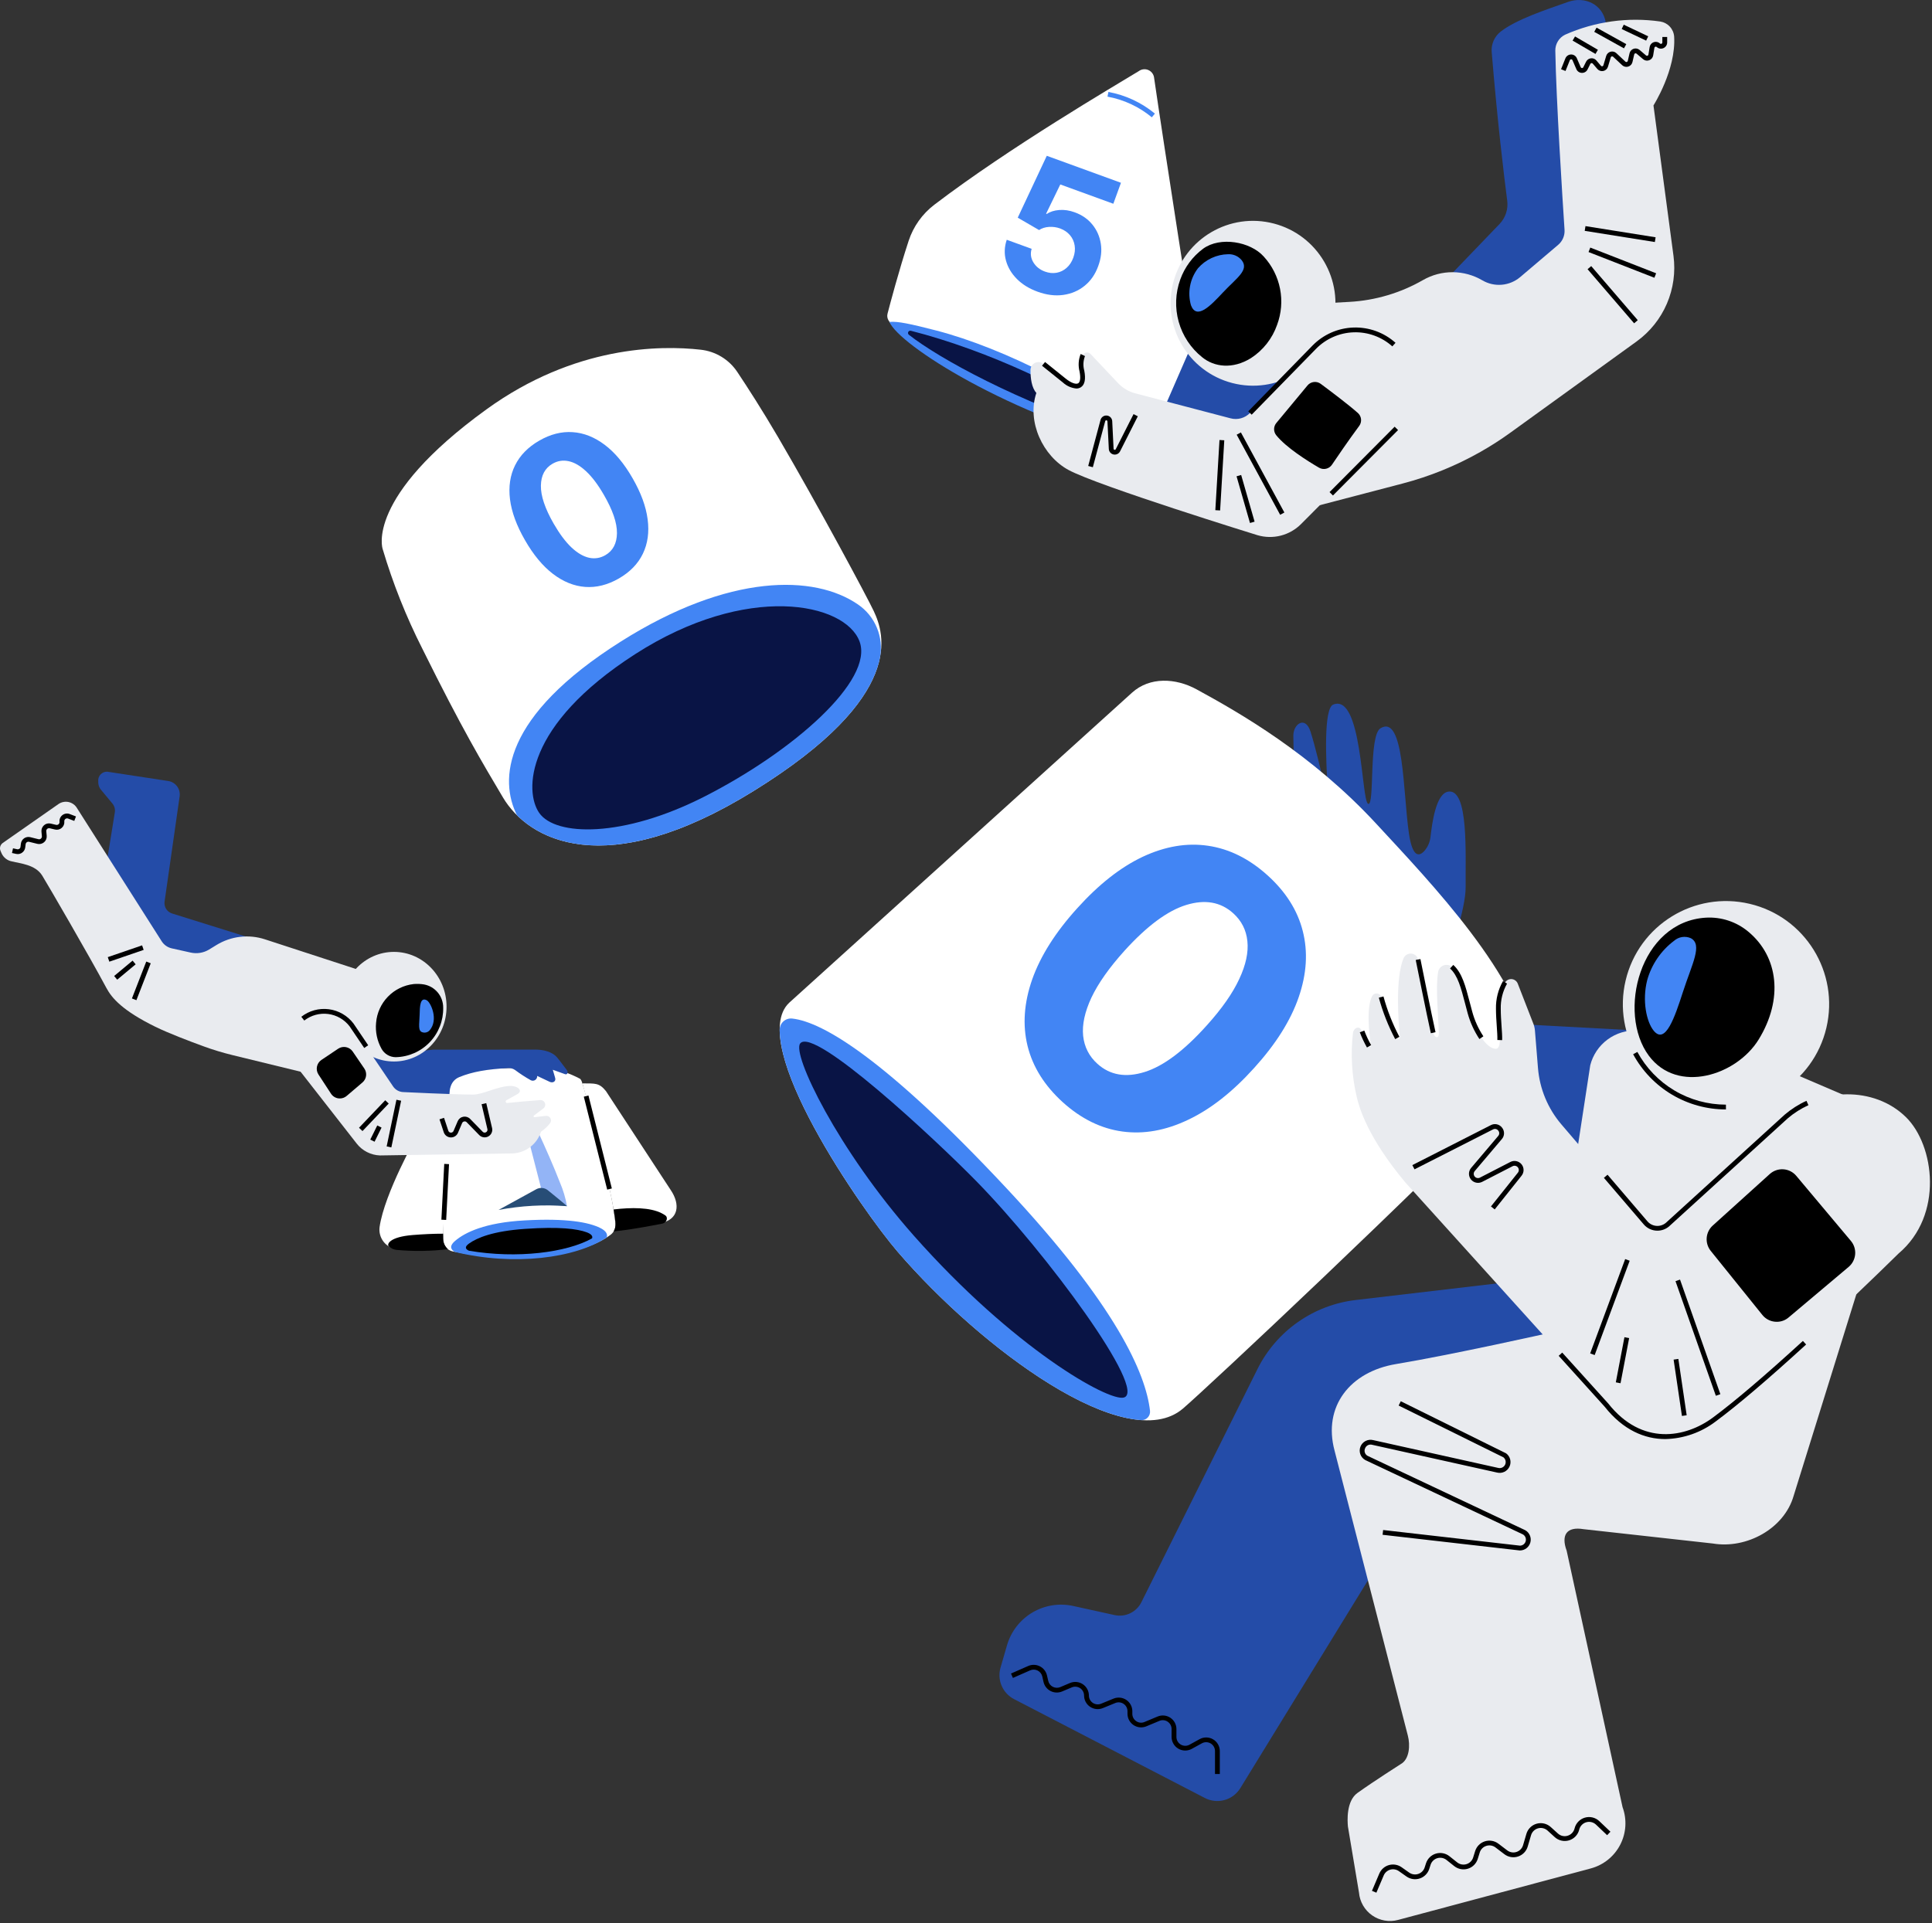<svg width="457" height="455" viewBox="0 0 457 455" fill="none" xmlns="http://www.w3.org/2000/svg">
<rect x="0" y="0" width="457" height="455" fill="#333333" stroke="none"/>
<g clip-path="url(#clip0_474_2)">
<path d="M269.368 16.829C263.676 20.298 238.896 34.797 221.014 48.434C218.169 50.602 216.048 53.583 214.932 56.981C212.614 64.061 210.533 71.918 209.944 74.201C209.804 74.727 209.876 75.287 210.144 75.76C211.82 78.707 220.985 88.853 270.921 106.518L282.642 81.161C282.642 81.161 275.242 33.986 272.967 18.229C272.893 17.851 272.725 17.497 272.477 17.202C272.23 16.906 271.912 16.678 271.553 16.538C271.194 16.398 270.805 16.352 270.423 16.403C270.041 16.454 269.678 16.6 269.368 16.829Z" fill="white"/>
<path d="M382.149 300.367L320.68 307.588C315.771 308.165 311.082 309.952 307.034 312.788C302.986 315.624 299.705 319.421 297.486 323.838L269.973 379.118C269.403 380.253 268.471 381.165 267.324 381.711C266.178 382.257 264.882 382.406 263.642 382.133L253.865 379.979C250.561 379.25 247.103 379.805 244.194 381.532C241.284 383.26 239.141 386.029 238.199 389.279L236.668 394.567C236.256 395.988 236.35 397.507 236.933 398.866C237.517 400.226 238.554 401.34 239.868 402.02L285.002 425.412C286.443 426.158 288.114 426.329 289.677 425.888C291.239 425.448 292.575 424.429 293.414 423.04L338.772 349.167L401.466 345.216L382.149 300.367Z" fill="#244CA8"/>
<path d="M347.359 253.163L351.842 241.918L388.928 243.907L375.459 294.823L347.359 253.163Z" fill="#244CA8"/>
<path d="M342.677 225.985C342.677 225.985 346.752 215.437 346.69 209.707C346.611 202.084 347.438 186.57 342.581 187.301C339.622 187.743 338.738 194.919 338.375 198.001C338.248 199.221 337.75 200.373 336.947 201.301C335.785 202.61 334.136 203.115 333.268 197.18C331.857 187.51 332.163 168.902 326.546 172.309C323.701 174.038 325.225 190.934 323.616 190.186C322.007 189.438 322.204 163.926 315.357 166.709C313.095 167.627 313.606 179.819 314.07 186.638C314.074 186.716 314.049 186.792 314 186.852C313.951 186.912 313.88 186.952 313.803 186.962C313.726 186.973 313.648 186.954 313.584 186.91C313.52 186.866 313.475 186.799 313.458 186.723C312.531 182.602 311.117 176.597 309.984 173.08C308.765 169.288 305.931 171.272 305.931 174.038C305.931 179.989 306.94 192.521 306.94 192.521L342.677 225.985Z" fill="#244CA8"/>
<path d="M437.872 259.84L448.072 277.411L424.268 353.929C422.035 361.689 413.159 366.529 405.189 365.203L374.548 361.803C370.614 361.146 369.203 363.163 370.58 366.903L383.803 427.579C384.334 429.021 384.558 430.559 384.461 432.093C384.364 433.627 383.949 435.124 383.241 436.488C382.533 437.853 381.549 439.055 380.351 440.017C379.153 440.98 377.767 441.682 376.282 442.079L330.689 454.264C329.652 454.541 328.567 454.589 327.51 454.402C326.454 454.216 325.45 453.801 324.571 453.186C323.692 452.57 322.957 451.77 322.42 450.841C321.883 449.912 321.555 448.877 321.461 447.808L318.838 432.148C318.73 430.948 318.39 426.148 321.105 424.213C325.073 421.379 331.305 417.413 331.305 417.413C333.405 416.285 333.623 412.913 333.005 410.613L315.686 343.25C312.858 332.713 319.416 324.55 330.179 322.75C343.779 320.483 366.454 315.382 366.454 315.382L376.163 252.042C376.783 249.602 378.227 247.452 380.251 245.955C382.275 244.458 384.754 243.707 387.268 243.828L402.168 244.537L437.872 259.84Z" fill="#E9EBEF"/>
<path d="M432.012 243.204C435.112 230.092 426.995 216.95 413.883 213.851C400.771 210.751 387.629 218.868 384.53 231.98C381.431 245.092 389.547 258.234 402.659 261.333C415.771 264.432 428.913 256.316 432.012 243.204Z" fill="#E9EBEF"/>
<path d="M186.682 237.248L267.769 163.892C271.958 160.1 278.085 160.401 283.044 163.104C293.071 168.574 310.267 178.351 325.605 194.97C338.483 208.925 359.88 231.081 362.405 249.836C362.541 250.898 362.435 251.976 362.095 252.991C361.755 254.006 361.191 254.931 360.444 255.697C335.727 281.311 285.427 328.486 279.808 333.281C266.499 344.634 231.987 319.003 212.327 296.15C204.111 286.61 176.406 246.94 186.682 237.248Z" fill="white"/>
<path d="M450.848 264.33C443.321 256.922 430.454 257.364 422.519 264.166L394.392 289.785C393.652 290.4 392.699 290.699 391.739 290.616C390.78 290.533 389.892 290.076 389.268 289.343L369.339 266.043C366.133 262.288 364.193 257.617 363.796 252.695L363.076 243.813C363.027 243.212 362.881 242.622 362.645 242.067L359.013 232.724C358.9 232.435 358.708 232.182 358.461 231.995C358.213 231.808 357.918 231.693 357.608 231.663C357.299 231.633 356.988 231.689 356.708 231.826C356.429 231.962 356.193 232.173 356.026 232.435C354.937 234.345 354.392 236.517 354.45 238.715C354.45 243.249 355.516 248.147 353.815 248.147C351.548 248.147 348.855 243.692 347.705 239.509C346.384 234.692 345.727 230.854 343.397 228.724C343.122 228.506 342.795 228.365 342.448 228.314C342.101 228.263 341.746 228.304 341.42 228.433C341.094 228.562 340.808 228.775 340.59 229.049C340.372 229.324 340.23 229.651 340.178 229.998C339.504 233.698 340.278 240.654 340.342 244.604C340.359 245.738 339.342 245.715 339.033 244.338C338.075 240.07 335.462 227.024 335.462 227.024C335.372 226.649 335.165 226.312 334.872 226.061C334.579 225.81 334.215 225.659 333.83 225.627C333.446 225.596 333.061 225.687 332.731 225.887C332.401 226.087 332.143 226.386 331.993 226.741C330.032 231.428 330.763 241.625 331.12 245.417C331.127 245.487 331.11 245.558 331.071 245.617C331.032 245.676 330.974 245.719 330.906 245.74C330.839 245.761 330.766 245.758 330.701 245.731C330.636 245.704 330.582 245.655 330.548 245.593C328.922 242.517 327.642 239.27 326.733 235.912C326.675 235.692 326.554 235.493 326.384 235.341C326.214 235.189 326.004 235.091 325.778 235.058C325.553 235.025 325.323 235.059 325.116 235.156C324.91 235.254 324.737 235.409 324.619 235.604C323.119 238.304 323.882 244.764 324.285 247.416C324.293 247.469 324.282 247.522 324.254 247.568C324.226 247.613 324.184 247.648 324.133 247.665C324.083 247.682 324.028 247.682 323.978 247.663C323.929 247.644 323.887 247.609 323.86 247.563C323.221 246.433 322.667 245.256 322.205 244.043C321.548 242.372 320.148 243.33 320.034 244.39C319.451 249.485 319.761 254.642 320.948 259.631C321.498 261.995 323.487 269.085 332.403 279.747L380.018 332.459C388.518 343.228 399.418 340.389 405.524 335.859C420.824 324.523 449.077 296.597 449.077 296.597C459.824 287.524 457.574 270.944 450.848 264.33Z" fill="#E9EBEF"/>
<path d="M237.938 280.988C209.484 250.577 194.651 241.805 187.407 240.994C187.03 240.951 186.648 240.988 186.287 241.103C185.926 241.219 185.593 241.409 185.311 241.663C185.029 241.917 184.805 242.228 184.652 242.575C184.499 242.922 184.422 243.298 184.426 243.677C184.511 258.497 205.381 288.09 212.318 296.161C228.155 314.577 253.644 334.795 269.911 336.013C270.203 336.032 270.496 335.986 270.769 335.879C271.042 335.772 271.288 335.607 271.49 335.394C271.691 335.182 271.844 334.928 271.937 334.65C272.029 334.372 272.06 334.077 272.026 333.786C271.039 325.091 264.169 309.028 237.938 280.988Z" fill="#4285F4"/>
<path d="M210.391 76.174C212.641 81.592 238.499 98.262 270.908 106.52L271.872 104.44C259.291 93.416 237.552 82.352 221.41 78.186C215.491 76.661 212.267 75.953 210.391 76.174Z" fill="#4285F4"/>
<path d="M272.456 27.755C269.437 25.255 265.826 23.571 261.97 22.866L262.185 21.755C266.229 22.497 270.016 24.261 273.185 26.879L272.456 27.755Z" fill="#4285F4"/>
<path d="M214.988 79.207C222.135 84.835 240.817 95.072 263.888 102.559L264.648 100.966C255.117 92.866 233.403 82.806 215.452 78.26C215.332 78.23 215.206 78.242 215.093 78.294C214.981 78.346 214.891 78.435 214.836 78.546C214.782 78.656 214.767 78.783 214.795 78.903C214.822 79.023 214.891 79.131 214.988 79.207Z" fill="#091445"/>
<path d="M189.278 246.883C192.52 242.783 221.166 269.504 230.878 279.406C247.494 296.348 271.629 329.137 265.813 330.668C262.191 331.62 239.785 319.068 216.133 292.335C198.142 271.987 187.277 249.417 189.278 246.883Z" fill="#091445"/>
<path d="M380.669 10.413L379.83 5.323C379.133 1.09 374.948 -0.985 370.898 0.455C365.593 2.337 358.712 4.57 354.982 7.472C354.253 8.036 353.676 8.773 353.304 9.616C352.931 10.459 352.775 11.381 352.848 12.3C354.214 28.868 355.778 41.779 356.521 47.481C356.65 48.48 356.554 49.495 356.238 50.452C355.922 51.408 355.395 52.281 354.696 53.007L338.148 70.222L354.931 78.8L386.348 49.528L380.669 10.413Z" fill="#244CA8"/>
<path d="M270.914 106.52L282.914 80.551C283.935 78.347 285.536 76.461 287.546 75.096C289.555 73.732 291.898 72.939 294.324 72.803L319.201 71.426C325.325 71.086 331.284 69.318 336.601 66.262C338.739 65.033 341.164 64.392 343.63 64.404C346.096 64.416 348.515 65.081 350.641 66.33C352.03 67.146 353.638 67.509 355.242 67.37C356.847 67.231 358.368 66.596 359.596 65.553L368.58 57.924C369.088 57.492 369.488 56.947 369.748 56.333C370.009 55.719 370.122 55.053 370.08 54.387C369.604 47.166 368.091 23.519 367.898 11.987C367.885 11.202 368.097 10.43 368.507 9.761C368.917 9.092 369.509 8.554 370.214 8.209C377.278 5.076 385.082 3.995 392.731 5.091C393.597 5.229 394.392 5.654 394.986 6.299C395.58 6.944 395.94 7.771 396.007 8.645C396.489 16.512 391.116 24.945 391.116 24.945L395.849 60.523C396.361 64.373 395.82 68.289 394.286 71.857C392.751 75.425 390.279 78.51 387.132 80.786L357.244 102.388C354.976 104.029 352.618 105.543 350.182 106.922C344.396 110.204 338.207 112.719 331.772 114.404L308.872 120.395L270.914 106.52Z" fill="#E9EBEF"/>
<path d="M281.213 83.191L295.128 81.082L305.943 92.571L284.983 112.517L273.896 99.991L281.213 83.191Z" fill="#244CA8"/>
<path d="M315.255 76.687C317.978 66.268 311.74 55.615 301.321 52.892C290.903 50.168 280.25 56.406 277.526 66.825C274.803 77.243 281.041 87.897 291.459 90.62C301.878 93.343 312.531 87.105 315.255 76.687Z" fill="#E9EBEF"/>
<path d="M329.721 81.531C327.097 79.188 323.67 77.948 320.154 78.068C316.638 78.188 313.304 79.66 310.846 82.177L295.667 97.718C295.085 98.313 294.356 98.744 293.554 98.966C292.751 99.188 291.904 99.194 291.099 98.982L268.534 93.06C266.976 92.651 265.563 91.813 264.459 90.64L257.98 83.77C257.857 83.635 257.703 83.531 257.531 83.468C257.359 83.405 257.175 83.384 256.994 83.407C256.812 83.429 256.639 83.495 256.488 83.599C256.337 83.702 256.213 83.841 256.127 84.002C255.644 85.215 255.57 86.552 255.917 87.811C256.733 92.06 254.268 92.05 251.759 90.044C250.47 89.012 248.469 87.403 246.837 86.082C246.558 85.858 246.222 85.718 245.866 85.677C245.511 85.637 245.152 85.698 244.83 85.853C244.507 86.008 244.236 86.252 244.047 86.555C243.857 86.859 243.757 87.209 243.759 87.567C243.748 89.505 244.025 91.727 245.142 92.967C242.859 99.804 246.69 107.921 252.749 111.197C259.743 114.978 297.441 126.625 297.441 126.625C299.239 127.156 301.147 127.192 302.963 126.728C304.779 126.264 306.436 125.318 307.759 123.99L330.299 101.352C331.609 100.037 332.638 98.47 333.321 96.744C334.005 95.019 334.33 93.172 334.276 91.317C334.222 89.462 333.79 87.637 333.007 85.955C332.224 84.272 331.106 82.767 329.721 81.531Z" fill="#E9EBEF"/>
<path d="M284.602 58.836C282.119 60.675 280.236 63.207 279.189 66.114C278.019 69.336 277.888 72.844 278.814 76.144C279.74 79.444 281.678 82.371 284.353 84.514C287.21 86.855 291.568 87.414 295.899 84.735C298.776 82.873 300.952 80.106 302.082 76.871C303.1 74.145 303.344 71.19 302.786 68.334C302.227 65.478 300.89 62.832 298.92 60.689C295.746 57.147 288.627 55.911 284.602 58.836Z" fill="black"/>
<path d="M143.453 278.387C141.288 270.134 138.879 259.501 137.609 255.887C137.533 255.659 137.412 255.449 137.252 255.269C132.488 252.715 127.024 251.778 121.682 252.599C119.282 252.999 111.054 252.236 107.761 254.736C107.287 255.156 106.908 255.672 106.65 256.249C106.391 256.827 106.258 257.453 106.261 258.086C105.8 264.965 104.655 286.208 104.848 293.378C104.855 294.008 105.074 294.617 105.47 295.107C105.866 295.597 106.415 295.939 107.03 296.078C120.979 298.918 137.201 297.608 144.43 292.15C144.825 291.855 145.138 291.465 145.341 291.016C145.543 290.566 145.627 290.073 145.586 289.582C145.176 285.799 144.463 282.055 143.453 278.387Z" fill="white"/>
<path d="M63.745 223.333L40.699 216.133C40.12 215.95 39.624 215.568 39.3 215.054C38.976 214.54 38.845 213.928 38.931 213.327L42.491 188.427C42.612 187.583 42.393 186.725 41.883 186.042C41.372 185.359 40.611 184.906 39.767 184.784L25.371 182.585C25.069 182.574 24.769 182.628 24.491 182.745C24.212 182.863 23.963 183.039 23.761 183.263C23.558 183.487 23.407 183.752 23.318 184.04C23.229 184.329 23.204 184.633 23.245 184.932C23.227 185.306 23.284 185.68 23.412 186.032C23.539 186.384 23.735 186.708 23.988 186.984L26.588 190.118C26.828 190.406 27.004 190.743 27.102 191.106C27.201 191.468 27.221 191.847 27.16 192.218L24.084 211.265L34.621 233.705L60.221 236.443L63.745 223.333Z" fill="#244CA8"/>
<path d="M18.217 191.206L38.248 222.714C38.789 223.564 39.646 224.165 40.629 224.386L45.118 225.386C46.606 225.714 48.164 225.454 49.465 224.66L51.2 223.596C52.9 222.554 54.805 221.894 56.785 221.661C58.764 221.428 60.771 221.628 62.666 222.247L90.145 231.208L82.113 256.258L55.02 249.649C52.67 249.077 50.353 248.373 48.082 247.541C44.704 246.305 39.761 244.418 36.752 242.941C28.992 239.126 26.452 236.156 25.184 233.787C21.165 226.254 11.235 209.187 9.984 207.164C8.357 204.545 4.784 204.319 2.884 203.826C2.337 203.737 1.82 203.512 1.381 203.173C0.942 202.835 0.594 202.392 0.369 201.885L0.125 201.318C-0.015 200.991 -0.038 200.626 0.06 200.284C0.158 199.942 0.371 199.645 0.663 199.442L13.824 190.248C14.17 190.006 14.563 189.838 14.977 189.756C15.391 189.673 15.818 189.676 16.23 189.766C16.643 189.856 17.032 190.031 17.374 190.278C17.716 190.526 18.003 190.842 18.217 191.206Z" fill="#E9EBEF"/>
<path d="M102.399 248.357L126.646 248.34C128.624 248.329 130.665 248.918 131.708 250.114C132.331 250.828 133.442 252.37 134.032 253.114C134.44 253.635 134.293 254.314 133.703 254.168L130.761 253.113L131.282 254.913C131.639 255.888 130.749 256.33 129.995 255.95L127.065 254.567C127.081 254.753 127.047 254.94 126.966 255.108C126.886 255.277 126.761 255.42 126.606 255.524C126.45 255.628 126.27 255.688 126.084 255.698C125.897 255.708 125.712 255.668 125.546 255.582C124.25 254.857 123.004 254.046 121.816 253.156C121.352 252.842 120.799 252.687 120.24 252.714C115.24 252.963 111.715 253.587 108.666 254.834C106.404 255.758 106.348 258.11 106.308 258.847C106.24 260.088 104.562 263.807 104.562 263.807L88.778 260.56L85.984 250.052L102.399 248.357Z" fill="#244CA8"/>
<path d="M93.182 251.156C100.056 251.156 105.629 245.35 105.629 238.188C105.629 231.026 100.056 225.22 93.182 225.22C86.308 225.22 80.735 231.026 80.735 238.188C80.735 245.35 86.308 251.156 93.182 251.156Z" fill="#E9EBEF"/>
<path d="M98.595 268.807C98.595 268.807 90.941 282.334 89.787 290.323C89.706 290.937 89.747 291.561 89.91 292.158C90.072 292.756 90.352 293.315 90.733 293.803C91.114 294.292 91.588 294.699 92.129 295.002C92.669 295.304 93.264 295.496 93.879 295.566C97.592 295.912 101.33 295.901 105.041 295.534C104.27 293.125 106.027 271.711 106.781 263.056C106.801 262.803 106.741 262.55 106.61 262.333C106.48 262.115 106.284 261.944 106.052 261.842C105.819 261.741 105.561 261.715 105.312 261.767C105.064 261.819 104.838 261.947 104.666 262.134L98.595 268.807Z" fill="white"/>
<path d="M124.736 262.363C126.374 265.775 132.558 278.795 133.879 284.021C133.917 284.17 133.92 284.327 133.886 284.478C133.852 284.628 133.784 284.769 133.685 284.888C133.587 285.006 133.462 285.1 133.32 285.162C133.178 285.223 133.024 285.25 132.87 285.24C128.059 284.991 123.235 285.304 118.496 286.175C118.348 286.202 118.196 286.195 118.051 286.154C117.906 286.113 117.773 286.039 117.661 285.938C117.55 285.837 117.463 285.712 117.408 285.572C117.352 285.432 117.33 285.281 117.342 285.131L119.034 264.279C119.048 264.098 119.113 263.925 119.22 263.778C119.328 263.632 119.474 263.519 119.642 263.451L123.478 261.887C123.709 261.791 123.968 261.787 124.201 261.876C124.435 261.964 124.626 262.138 124.736 262.363Z" fill="white"/>
<path d="M132.456 279.809C129.656 272.486 124.334 261.535 124.334 261.535L123.081 262.045L129.021 285.135C130.724 285.129 132.427 285.212 134.121 285.384C133.784 283.467 133.227 281.596 132.46 279.807" fill="#93B4F6"/>
<path d="M134.123 285.386C134.117 285.286 129.549 281.586 129.549 281.586C129.169 281.294 128.712 281.118 128.234 281.08C127.756 281.043 127.277 281.145 126.856 281.374L117.929 286.274C123.265 285.266 128.71 284.968 134.123 285.386Z" fill="#274D76"/>
<path d="M88.96 241.994C88.754 244.136 89.208 246.289 90.26 248.166C90.591 248.758 91.072 249.252 91.656 249.597C92.239 249.943 92.903 250.127 93.581 250.133H93.604C96.644 250.069 99.534 248.801 101.64 246.607C103.745 244.413 104.893 241.473 104.832 238.433V238.394C104.836 237.094 104.384 235.835 103.554 234.835C102.723 233.835 101.568 233.158 100.29 232.923C99.479 232.79 98.655 232.759 97.836 232.832C95.524 233.094 93.374 234.15 91.755 235.822C90.136 237.493 89.148 239.675 88.96 241.994Z" fill="black"/>
<path d="M129.118 264.018L126.443 264.33C126.397 264.335 126.351 264.325 126.311 264.301C126.271 264.277 126.241 264.241 126.223 264.198C126.206 264.155 126.203 264.107 126.215 264.063C126.227 264.018 126.254 263.978 126.29 263.95L128.535 262.255C128.723 262.112 128.86 261.911 128.925 261.684C128.991 261.456 128.981 261.214 128.897 260.993C128.814 260.771 128.661 260.583 128.462 260.455C128.263 260.327 128.028 260.267 127.792 260.283C125.36 260.47 122.226 260.731 119.992 260.969C119.913 260.977 119.834 260.957 119.768 260.914C119.702 260.87 119.653 260.805 119.628 260.73C119.604 260.655 119.606 260.574 119.634 260.5C119.662 260.426 119.714 260.363 119.782 260.323C120.782 259.751 121.312 259.473 122.355 258.889C123.846 258.05 122.378 256.871 120.672 256.934C117.481 257.059 114.301 258.98 111.881 258.98C107.505 258.98 95.393 258.391 95.393 258.391C94.919 258.375 94.455 258.248 94.04 258.02C93.624 257.791 93.268 257.468 93.001 257.076L83.161 242.513C81.873 240.802 79.965 239.666 77.847 239.35C75.729 239.033 73.572 239.562 71.84 240.821C70.108 242.081 68.941 243.97 68.589 246.083C68.238 248.195 68.731 250.361 69.961 252.113L84.369 270.57C85.028 271.414 85.865 272.103 86.82 272.589C87.774 273.075 88.824 273.345 89.894 273.381L121.266 272.905C122.776 272.837 124.229 272.306 125.428 271.386C126.627 270.465 127.515 269.199 127.971 267.758C128.79 267.209 129.514 266.529 130.114 265.746C130.242 265.576 130.318 265.373 130.331 265.16C130.344 264.948 130.295 264.736 130.188 264.552C130.082 264.368 129.924 264.219 129.734 264.124C129.543 264.029 129.329 263.992 129.118 264.018Z" fill="#E9EBEF"/>
<path d="M90.513 129.889C92.923 138.015 96.062 145.907 99.892 153.468C109.414 172.7 114.062 180.402 118.959 188.661C124.922 198.716 143.127 208.913 178.252 187.153C214.646 164.611 209.097 149.761 206.683 144.592C205.255 141.531 193.664 119.868 184.045 103.425C180.292 97.009 176.751 91.528 174.392 87.991C173.424 86.541 172.15 85.32 170.66 84.414C169.17 83.508 167.5 82.939 165.767 82.746C156.192 81.66 135.892 81.768 115.032 96.884C86.267 117.731 90.513 129.889 90.513 129.889Z" fill="white"/>
<path d="M208.147 155.6C208.601 153.226 208.351 150.77 207.429 148.536C206.507 146.302 204.952 144.386 202.955 143.023C192.651 135.915 172.467 135.609 146.876 151.776C118.757 169.538 118.102 184.569 122.288 192.896C130.488 200.984 148.157 205.796 178.248 187.154C199.815 173.8 206.651 163.144 208.147 155.6Z" fill="#4285F4"/>
<path d="M127.553 192.346C124.053 187.346 123.988 171.663 150.236 154.778C176.695 137.757 199.906 142.598 203.321 151.774C206.736 160.95 187.721 177.756 166.544 188.514C147.386 198.252 131.43 197.895 127.553 192.346Z" fill="#091445"/>
<path d="M104.821 291.898C102.521 291.893 100.086 292.017 97.655 292.21C92.179 292.646 91.443 294.369 91.958 294.898C92.486 295.385 93.163 295.681 93.879 295.737C97.891 296.101 101.929 296.044 105.929 295.567C104.821 294.347 104.83 293.757 104.821 291.898Z" fill="black"/>
<path d="M143.327 258.151C141.689 256.132 140.754 256.377 137.761 256.332C139.031 260.719 141.241 269.964 143.452 278.392C145.663 286.82 145.674 291.1 145.674 291.1C148.451 290.732 150.69 290.318 156.126 289.405C160.564 288.657 160.961 284.984 158.665 281.583L143.327 258.151Z" fill="white"/>
<path d="M143.503 292.8C143.82 292 143.303 291.19 141.967 290.533C139.32 289.218 134.139 288.186 124.044 288.753C114.738 289.274 110.013 291.576 107.641 293.605C106.372 294.694 106.457 295.532 107.579 296.212C121.567 299.607 136.038 297.714 143.503 292.8Z" fill="#4285F4"/>
<path d="M156.703 289.507C157.825 289.218 158.003 288.016 157.417 287.597C157.13 287.397 156.829 287.217 156.517 287.059C153.762 285.642 149.352 285.659 145.135 286.163C145.668 289.439 145.764 290.227 145.163 291.338C148.598 291.1 156.369 289.592 156.703 289.507Z" fill="black"/>
<path d="M312.002 110.653C309.225 109.037 304.214 105.88 301.862 102.953C301.539 102.54 301.368 102.029 301.377 101.505C301.386 100.981 301.576 100.477 301.913 100.076L309.277 91.2C309.652 90.747 310.185 90.456 310.768 90.385C311.352 90.314 311.939 90.47 312.411 90.82C314.724 92.537 318.935 95.711 321.174 97.695C321.608 98.073 321.883 98.602 321.944 99.174C322.005 99.747 321.848 100.321 321.503 100.783C318.93 104.263 316.362 108.027 315.064 109.954C314.738 110.437 314.24 110.778 313.672 110.908C313.104 111.037 312.507 110.947 312.003 110.654L312.002 110.653Z" fill="black"/>
<path d="M419.854 312.723C419.275 312.669 418.713 312.5 418.201 312.225C417.689 311.951 417.238 311.576 416.873 311.123L404.657 295.957C403.959 295.088 403.619 293.985 403.706 292.874C403.794 291.762 404.302 290.726 405.127 289.977L418.627 277.777C419.062 277.384 419.572 277.082 420.126 276.89C420.68 276.698 421.268 276.62 421.853 276.66C422.438 276.701 423.009 276.858 423.532 277.124C424.054 277.39 424.518 277.759 424.895 278.208L437.818 293.608C438.559 294.493 438.92 295.635 438.822 296.785C438.723 297.935 438.174 299 437.293 299.746L423.093 311.706C422.315 312.377 421.321 312.746 420.293 312.743C420.147 312.745 420 312.739 419.854 312.723Z" fill="black"/>
<path d="M353.56 286.157L352.676 285.448L359.041 277.462C359.186 277.281 359.264 277.056 359.263 276.825C359.261 276.593 359.18 276.369 359.034 276.19C358.887 276.011 358.683 275.887 358.457 275.841C358.23 275.794 357.994 275.826 357.788 275.932L350.595 279.632C350.154 279.858 349.648 279.925 349.164 279.82C348.679 279.716 348.246 279.447 347.938 279.058C347.629 278.67 347.465 278.187 347.472 277.692C347.48 277.196 347.659 276.718 347.979 276.34L354.379 268.785C354.538 268.609 354.628 268.382 354.631 268.145C354.634 267.908 354.551 267.678 354.396 267.498C354.255 267.308 354.049 267.176 353.817 267.128C353.585 267.08 353.343 267.119 353.138 267.237L334.595 276.67L334.079 275.67L352.613 266.229C353.05 265.988 353.56 265.911 354.049 266.013C354.538 266.115 354.974 266.388 355.279 266.784C355.6 267.169 355.773 267.655 355.767 268.156C355.761 268.657 355.576 269.14 355.245 269.516L348.845 277.071C348.692 277.249 348.605 277.475 348.6 277.71C348.595 277.945 348.673 278.175 348.819 278.359C348.965 278.543 349.171 278.67 349.401 278.719C349.631 278.767 349.871 278.734 350.079 278.625L357.266 274.925C357.702 274.7 358.203 274.632 358.683 274.732C359.164 274.831 359.596 275.093 359.907 275.473C360.217 275.853 360.388 276.328 360.391 276.819C360.393 277.31 360.227 277.787 359.92 278.17L353.56 286.157Z" fill="black"/>
<path d="M384.424 297.9L376.144 320.219L377.208 320.614L385.488 298.295L384.424 297.9Z" fill="black"/>
<path d="M397.398 302.755L396.328 303.132L405.871 330.245L406.94 329.868L397.398 302.755Z" fill="black"/>
<path d="M397.003 321.525L395.881 321.691L397.849 335.019L398.971 334.854L397.003 321.525Z" fill="black"/>
<path d="M384.248 316.387L382.21 327.066L383.324 327.279L385.362 316.599L384.248 316.387Z" fill="black"/>
<path d="M293.524 102.31L292.527 102.851L302.812 121.801L303.808 121.26L293.524 102.31Z" fill="black"/>
<path d="M293.588 112.381L292.498 112.694L295.674 123.742L296.764 123.428L293.588 112.381Z" fill="black"/>
<path d="M288.462 104.107L287.479 120.709L288.611 120.776L289.594 104.174L288.462 104.107Z" fill="black"/>
<path d="M258.502 110.544L257.408 110.25L260.321 99.356C260.408 99.032 260.607 98.75 260.883 98.56C261.159 98.37 261.494 98.285 261.828 98.32C262.161 98.355 262.471 98.507 262.702 98.75C262.933 98.993 263.069 99.31 263.087 99.645L263.408 106.169C263.408 106.23 263.43 106.289 263.469 106.336C263.509 106.382 263.563 106.414 263.623 106.424C263.682 106.441 263.745 106.435 263.8 106.409C263.855 106.383 263.899 106.338 263.923 106.282L268.132 97.984L269.141 98.494L264.941 106.794C264.8 107.07 264.572 107.291 264.293 107.424C264.013 107.557 263.698 107.594 263.395 107.53C263.092 107.465 262.819 107.302 262.618 107.067C262.417 106.831 262.299 106.536 262.283 106.227L261.959 99.701C261.956 99.636 261.931 99.574 261.886 99.527C261.842 99.48 261.782 99.45 261.717 99.443C261.653 99.436 261.588 99.452 261.534 99.489C261.481 99.526 261.443 99.581 261.426 99.644L258.502 110.544Z" fill="black"/>
<path d="M375.032 53.5L374.853 54.62L391.443 57.264L391.621 56.144L375.032 53.5Z" fill="black"/>
<path d="M376.17 58.578L375.758 59.634L391.333 65.717L391.746 64.661L376.17 58.578Z" fill="black"/>
<path d="M376.389 62.956L375.53 63.695L386.539 76.495L387.399 75.755L376.389 62.956Z" fill="black"/>
<path d="M359.511 366.847L359.445 366.841L327.039 363.135L327.169 362.007L359.545 365.707C359.855 365.701 360.154 365.593 360.398 365.402C360.641 365.21 360.816 364.944 360.895 364.644C360.974 364.345 360.953 364.027 360.836 363.74C360.719 363.453 360.511 363.213 360.245 363.054L322.945 345.454C322.402 345.153 321.987 344.664 321.777 344.079C321.568 343.494 321.578 342.853 321.807 342.275C322.035 341.697 322.466 341.222 323.019 340.939C323.572 340.656 324.209 340.583 324.812 340.735L354.393 347.316C354.71 347.394 355.044 347.361 355.34 347.222C355.635 347.084 355.875 346.848 356.018 346.554C356.161 346.261 356.199 345.927 356.126 345.609C356.053 345.291 355.873 345.007 355.617 344.805L330.837 332.556L331.345 331.541L356.252 343.863C356.729 344.212 357.07 344.716 357.218 345.289C357.365 345.861 357.311 346.467 357.062 347.003C356.814 347.54 356.388 347.974 355.856 348.232C355.325 348.491 354.72 348.557 354.145 348.42L324.562 341.841C324.228 341.747 323.871 341.782 323.562 341.94C323.254 342.097 323.015 342.366 322.896 342.691C322.755 343.005 322.737 343.361 322.846 343.688C322.955 344.014 323.183 344.288 323.485 344.454L360.785 362.054C361.277 362.333 361.663 362.768 361.883 363.29C362.102 363.811 362.143 364.391 361.997 364.938C361.852 365.486 361.53 365.969 361.081 366.314C360.632 366.659 360.081 366.845 359.515 366.843L359.511 366.847Z" fill="black"/>
<path d="M80.025 259.875C79.675 259.824 79.339 259.699 79.041 259.509C78.743 259.318 78.489 259.066 78.296 258.769L75.325 254.218C74.97 253.668 74.844 253.002 74.975 252.361C75.106 251.719 75.483 251.155 76.025 250.789L79.987 248.131C80.532 247.767 81.199 247.632 81.843 247.756C82.487 247.88 83.056 248.253 83.427 248.794L86.177 252.818C86.524 253.325 86.671 253.944 86.589 254.553C86.507 255.162 86.203 255.72 85.734 256.118L81.999 259.303C81.55 259.689 80.976 259.9 80.384 259.898C80.264 259.899 80.144 259.891 80.025 259.875Z" fill="black"/>
<path d="M91.126 260.324L84.924 266.832L85.745 267.614L91.947 261.106L91.126 260.324Z" fill="black"/>
<path d="M89.238 266.289L87.584 269.632L88.6 270.135L90.255 266.792L89.238 266.289Z" fill="black"/>
<path d="M93.773 260.206L91.46 271.245L92.57 271.478L94.883 260.438L93.773 260.206Z" fill="black"/>
<path d="M106.678 269.119H106.598C106.233 269.105 105.881 268.98 105.589 268.76C105.298 268.54 105.08 268.236 104.966 267.889L103.957 264.84L105.034 264.483L106.043 267.532C106.083 267.661 106.162 267.774 106.27 267.856C106.377 267.937 106.508 267.982 106.643 267.985C106.778 267.992 106.911 267.957 107.026 267.886C107.14 267.814 107.23 267.709 107.283 267.585L108.264 265.285C108.38 265.013 108.562 264.774 108.793 264.589C109.024 264.404 109.297 264.278 109.588 264.224C109.879 264.17 110.179 264.188 110.461 264.277C110.743 264.366 110.999 264.523 111.206 264.735L114.17 267.773C114.269 267.881 114.402 267.951 114.546 267.973C114.69 267.994 114.838 267.966 114.964 267.892C115.094 267.825 115.198 267.715 115.258 267.581C115.317 267.447 115.33 267.297 115.293 267.155L113.916 261.263L115.021 261.008L116.398 266.903C116.485 267.285 116.445 267.686 116.284 268.043C116.123 268.401 115.85 268.696 115.506 268.884C115.161 269.072 114.765 269.142 114.378 269.084C113.99 269.026 113.631 268.843 113.357 268.563L110.396 265.525C110.321 265.445 110.226 265.385 110.121 265.353C110.016 265.32 109.904 265.315 109.796 265.338C109.689 265.357 109.588 265.403 109.502 265.471C109.417 265.54 109.351 265.628 109.309 265.729L108.328 268.029C108.191 268.353 107.961 268.63 107.668 268.824C107.374 269.018 107.03 269.12 106.678 269.119Z" fill="black"/>
<path d="M33.611 223.676L25.494 226.462L25.862 227.535L33.98 224.749L33.611 223.676Z" fill="black"/>
<path d="M31.365 227.29L27.001 230.924L27.727 231.795L32.09 228.161L31.365 227.29Z" fill="black"/>
<path d="M34.597 227.51L31.207 236.237L32.264 236.648L35.654 227.92L34.597 227.51Z" fill="black"/>
<path d="M4.194 202.077C4.066 202.078 3.939 202.064 3.814 202.037L2.834 201.822L3.078 200.717L4.059 200.932C4.147 200.952 4.239 200.953 4.327 200.936C4.416 200.918 4.5 200.883 4.575 200.832C4.65 200.78 4.713 200.713 4.76 200.635C4.807 200.557 4.837 200.47 4.847 200.379L4.947 199.585C4.98 199.336 5.065 199.096 5.196 198.881C5.328 198.667 5.503 198.482 5.711 198.34C5.918 198.198 6.153 198.101 6.401 198.056C6.648 198.01 6.902 198.018 7.147 198.077L9.097 198.559C9.199 198.585 9.305 198.585 9.407 198.561C9.508 198.536 9.603 198.487 9.681 198.417C9.761 198.348 9.823 198.262 9.863 198.164C9.902 198.066 9.918 197.961 9.908 197.856L9.808 196.768C9.781 196.486 9.822 196.201 9.928 195.938C10.033 195.675 10.2 195.441 10.414 195.255C10.627 195.067 10.881 194.934 11.157 194.866C11.432 194.798 11.719 194.797 11.995 194.864L13.27 195.164C13.372 195.189 13.478 195.188 13.58 195.162C13.682 195.137 13.776 195.087 13.854 195.017C13.933 194.948 13.994 194.861 14.033 194.763C14.071 194.666 14.086 194.56 14.075 194.456C14.044 194.151 14.092 193.842 14.214 193.561C14.337 193.28 14.53 193.034 14.775 192.849C15.019 192.664 15.308 192.545 15.612 192.503C15.916 192.462 16.226 192.499 16.511 192.612L17.973 193.173L17.565 194.233L16.103 193.672C15.998 193.632 15.885 193.619 15.774 193.635C15.662 193.651 15.557 193.695 15.468 193.763C15.378 193.831 15.308 193.921 15.264 194.024C15.219 194.127 15.201 194.24 15.213 194.352C15.242 194.635 15.203 194.92 15.098 195.185C14.994 195.449 14.827 195.684 14.613 195.871C14.401 196.061 14.145 196.197 13.869 196.267C13.592 196.336 13.303 196.338 13.026 196.271L11.751 195.971C11.649 195.948 11.544 195.949 11.442 195.974C11.341 195.998 11.247 196.046 11.167 196.113C11.088 196.181 11.027 196.267 10.988 196.363C10.95 196.46 10.935 196.565 10.946 196.668L11.046 197.756C11.072 198.04 11.03 198.327 10.922 198.591C10.815 198.855 10.645 199.09 10.428 199.275C10.211 199.461 9.952 199.592 9.674 199.658C9.396 199.724 9.106 199.723 8.828 199.655L6.878 199.173C6.788 199.151 6.694 199.149 6.603 199.166C6.512 199.182 6.426 199.218 6.349 199.27C6.273 199.323 6.208 199.39 6.16 199.469C6.111 199.548 6.079 199.636 6.067 199.728L5.967 200.522C5.934 200.767 5.85 201.003 5.721 201.215C5.593 201.427 5.422 201.609 5.219 201.752C4.921 201.967 4.562 202.081 4.194 202.077Z" fill="black"/>
<path d="M374.22 17.244H374.175C373.896 17.237 373.625 17.15 373.395 16.993C373.164 16.837 372.984 16.617 372.875 16.36L371.955 14.228C371.93 14.168 371.887 14.117 371.833 14.081C371.778 14.045 371.714 14.027 371.649 14.028H371.641C371.574 14.027 371.509 14.046 371.454 14.084C371.399 14.122 371.358 14.175 371.335 14.238L370.309 16.796L369.255 16.376L370.281 13.815C370.388 13.545 370.573 13.313 370.812 13.149C371.051 12.985 371.334 12.895 371.624 12.891H371.641C371.928 12.89 372.208 12.973 372.448 13.13C372.688 13.287 372.876 13.512 372.99 13.775L373.908 15.906C373.934 15.964 373.975 16.014 374.029 16.05C374.082 16.085 374.144 16.105 374.208 16.106C374.271 16.109 374.334 16.093 374.389 16.061C374.444 16.028 374.488 15.98 374.515 15.923L375.178 14.597C375.285 14.38 375.446 14.193 375.644 14.053C375.842 13.914 376.071 13.825 376.312 13.797C376.552 13.765 376.796 13.794 377.022 13.881C377.248 13.969 377.448 14.111 377.604 14.297L378.698 15.577C378.737 15.623 378.787 15.657 378.844 15.676C378.901 15.695 378.962 15.698 379.021 15.685C379.08 15.674 379.135 15.646 379.179 15.605C379.223 15.564 379.254 15.511 379.27 15.453L379.933 13.237C380.004 12.996 380.136 12.778 380.316 12.603C380.495 12.428 380.717 12.302 380.959 12.237C381.2 12.17 381.454 12.166 381.696 12.227C381.939 12.288 382.161 12.41 382.342 12.583L384.485 14.591C384.527 14.633 384.581 14.662 384.639 14.675C384.697 14.688 384.758 14.685 384.814 14.665C384.87 14.649 384.921 14.617 384.961 14.574C385.001 14.531 385.029 14.478 385.041 14.421L385.455 12.607C385.511 12.361 385.629 12.134 385.799 11.947C385.969 11.76 386.184 11.62 386.423 11.541C386.663 11.462 386.918 11.446 387.166 11.495C387.413 11.543 387.644 11.655 387.836 11.819L389.372 13.128C389.417 13.166 389.472 13.191 389.53 13.202C389.589 13.212 389.649 13.207 389.705 13.187C389.76 13.166 389.81 13.132 389.848 13.086C389.886 13.041 389.912 12.986 389.922 12.928L390.211 11.128C390.253 10.866 390.366 10.621 390.537 10.418C390.708 10.215 390.931 10.062 391.181 9.976C391.432 9.89 391.702 9.873 391.961 9.929C392.221 9.984 392.461 10.108 392.655 10.289C392.702 10.334 392.762 10.364 392.827 10.375C392.892 10.386 392.958 10.378 393.018 10.351C393.078 10.326 393.13 10.284 393.166 10.229C393.201 10.175 393.22 10.11 393.218 10.045V8.753H394.355V10.045C394.355 10.33 394.271 10.61 394.115 10.848C393.958 11.087 393.735 11.275 393.474 11.389C393.212 11.504 392.923 11.539 392.642 11.492C392.36 11.444 392.099 11.316 391.889 11.122C391.846 11.079 391.792 11.05 391.732 11.038C391.673 11.025 391.611 11.031 391.555 11.053C391.497 11.071 391.446 11.106 391.407 11.152C391.368 11.198 391.343 11.254 391.334 11.314L391.045 13.114C391.004 13.371 390.894 13.612 390.729 13.812C390.563 14.012 390.346 14.165 390.102 14.253C389.858 14.346 389.594 14.37 389.337 14.325C389.081 14.278 388.841 14.164 388.645 13.992L387.109 12.687C387.065 12.65 387.012 12.625 386.956 12.614C386.899 12.603 386.841 12.607 386.786 12.625C386.732 12.643 386.683 12.675 386.644 12.717C386.605 12.76 386.578 12.812 386.565 12.868L386.146 14.682C386.088 14.934 385.965 15.166 385.789 15.355C385.613 15.544 385.39 15.683 385.142 15.759C384.895 15.834 384.633 15.843 384.381 15.784C384.129 15.726 383.897 15.602 383.709 15.425L381.566 13.418C381.524 13.38 381.473 13.352 381.417 13.339C381.362 13.325 381.304 13.325 381.249 13.339C381.194 13.354 381.144 13.382 381.103 13.422C381.062 13.462 381.033 13.511 381.017 13.566L380.355 15.781C380.28 16.033 380.138 16.261 379.944 16.44C379.751 16.618 379.513 16.741 379.255 16.796C378.997 16.851 378.73 16.834 378.48 16.75C378.231 16.665 378.009 16.514 377.838 16.314L376.742 15.039C376.706 14.997 376.661 14.964 376.609 14.944C376.557 14.925 376.502 14.918 376.447 14.926C376.392 14.933 376.34 14.953 376.294 14.984C376.249 15.016 376.212 15.058 376.186 15.107L375.524 16.433C375.405 16.677 375.22 16.883 374.989 17.027C374.758 17.17 374.492 17.246 374.22 17.244Z" fill="black"/>
<path d="M372.561 8.626L371.989 9.606L377.4 12.762L377.972 11.783L372.561 8.626Z" fill="black"/>
<path d="M377.655 6.542L377.104 7.533L384.135 11.438L384.686 10.447L377.655 6.542Z" fill="black"/>
<path d="M384.083 5.844L383.597 6.869L389.384 9.614L389.87 8.59L384.083 5.844Z" fill="black"/>
<path d="M325.571 447.816L324.528 447.378L326.262 443.297C326.468 442.813 326.779 442.381 327.174 442.033C327.568 441.685 328.036 441.43 328.542 441.286C329.048 441.142 329.58 441.113 330.098 441.202C330.617 441.29 331.109 441.494 331.539 441.797L333.339 443.067C333.646 443.283 333.999 443.424 334.37 443.478C334.742 443.532 335.12 443.498 335.476 443.379C335.832 443.26 336.155 443.059 336.419 442.792C336.682 442.525 336.88 442.2 336.995 441.843L337.307 440.874C337.481 440.33 337.784 439.837 338.19 439.437C338.597 439.036 339.095 438.741 339.641 438.576C340.187 438.41 340.765 438.38 341.325 438.487C341.886 438.595 342.412 438.837 342.858 439.193L344.689 440.65C344.993 440.892 345.352 441.056 345.735 441.128C346.117 441.2 346.511 441.178 346.883 441.064C347.254 440.949 347.593 440.746 347.868 440.471C348.144 440.197 348.348 439.859 348.464 439.488L348.934 437.975C349.103 437.435 349.399 436.944 349.797 436.542C350.196 436.141 350.685 435.841 351.224 435.669C351.763 435.496 352.335 435.456 352.893 435.551C353.45 435.646 353.977 435.874 354.428 436.216L356.528 437.809C356.836 438.044 357.197 438.2 357.579 438.264C357.961 438.328 358.354 438.299 358.722 438.178C359.09 438.056 359.423 437.848 359.693 437.569C359.962 437.291 360.16 436.951 360.269 436.579L361.057 433.898C361.225 433.324 361.537 432.802 361.962 432.382C362.388 431.962 362.913 431.656 363.489 431.495C364.065 431.333 364.672 431.321 365.254 431.459C365.836 431.597 366.374 431.88 366.816 432.283L368.512 433.816C368.818 434.099 369.193 434.296 369.6 434.388C370.007 434.479 370.43 434.461 370.828 434.336C371.225 434.215 371.583 433.993 371.868 433.692C372.153 433.39 372.354 433.019 372.451 432.616C372.596 432.015 372.897 431.462 373.324 431.014C373.75 430.566 374.287 430.238 374.88 430.064C375.474 429.889 376.102 429.873 376.704 430.018C377.305 430.163 377.858 430.464 378.306 430.89L380.936 433.39L380.154 434.212L377.528 431.716C377.224 431.427 376.848 431.223 376.44 431.124C376.032 431.026 375.605 431.037 375.203 431.156C374.8 431.275 374.436 431.497 374.147 431.802C373.857 432.106 373.653 432.481 373.555 432.889C373.411 433.484 373.115 434.031 372.695 434.477C372.275 434.923 371.746 435.251 371.161 435.43C370.575 435.609 369.953 435.633 369.356 435.498C368.759 435.364 368.207 435.076 367.755 434.663L366.063 433.123C365.763 432.851 365.399 432.659 365.004 432.566C364.61 432.472 364.198 432.481 363.808 432.59C363.418 432.699 363.062 432.906 362.773 433.19C362.485 433.474 362.273 433.827 362.158 434.216L361.37 436.897C361.209 437.445 360.917 437.946 360.52 438.356C360.123 438.767 359.632 439.075 359.09 439.254C358.547 439.433 357.969 439.477 357.406 439.384C356.843 439.29 356.31 439.061 355.855 438.716L353.752 437.116C353.446 436.882 353.089 436.726 352.709 436.661C352.33 436.596 351.941 436.624 351.575 436.742C351.208 436.856 350.874 437.058 350.603 437.33C350.332 437.603 350.133 437.938 350.022 438.306L349.552 439.819C349.382 440.366 349.081 440.864 348.676 441.269C348.27 441.674 347.771 441.974 347.224 442.142C346.676 442.311 346.095 442.344 345.532 442.237C344.969 442.13 344.44 441.888 343.992 441.531L342.161 440.074C341.858 439.833 341.501 439.669 341.12 439.596C340.74 439.523 340.347 439.544 339.977 439.656C339.606 439.768 339.268 439.969 338.992 440.241C338.716 440.512 338.51 440.847 338.392 441.216L338.08 442.185C337.911 442.712 337.62 443.191 337.231 443.585C336.842 443.979 336.366 444.275 335.841 444.45C335.316 444.626 334.757 444.675 334.21 444.594C333.662 444.513 333.142 444.304 332.69 443.985L330.888 442.716C330.596 442.51 330.262 442.372 329.91 442.313C329.558 442.253 329.197 442.273 328.853 442.37C328.51 442.468 328.193 442.642 327.925 442.878C327.657 443.114 327.446 443.407 327.306 443.736L325.571 447.816Z" fill="black"/>
<path d="M288.53 419.736H287.397V414.3C287.397 413.937 287.302 413.581 287.122 413.265C286.942 412.95 286.683 412.687 286.371 412.503C286.059 412.318 285.704 412.218 285.341 412.212C284.978 412.206 284.62 412.294 284.302 412.469L281.902 413.79C281.412 414.059 280.859 414.196 280.3 414.187C279.741 414.178 279.193 414.023 278.712 413.738C278.23 413.454 277.831 413.048 277.554 412.562C277.276 412.076 277.13 411.526 277.13 410.967V409.097C277.132 408.752 277.048 408.413 276.886 408.109C276.723 407.805 276.488 407.547 276.2 407.357C275.916 407.163 275.587 407.043 275.244 407.011C274.901 406.978 274.555 407.033 274.239 407.17L271.164 408.456C270.674 408.661 270.142 408.741 269.614 408.691C269.086 408.64 268.578 408.46 268.136 408.166C267.694 407.872 267.332 407.474 267.081 407.006C266.83 406.539 266.699 406.017 266.698 405.486V404.868C266.698 404.525 266.614 404.188 266.452 403.885C266.291 403.583 266.058 403.325 265.773 403.134C265.489 402.943 265.161 402.825 264.82 402.791C264.479 402.756 264.135 402.806 263.818 402.936L260.871 404.143C260.382 404.343 259.851 404.42 259.325 404.367C258.799 404.313 258.294 404.131 257.855 403.837C257.415 403.542 257.056 403.144 256.807 402.678C256.558 402.211 256.427 401.691 256.427 401.162C256.427 400.818 256.341 400.479 256.178 400.175C256.015 399.872 255.779 399.614 255.492 399.424C255.205 399.234 254.875 399.118 254.533 399.086C254.19 399.054 253.844 399.107 253.527 399.241L251.235 400.206C250.801 400.389 250.332 400.475 249.861 400.458C249.389 400.441 248.928 400.32 248.508 400.105C248.089 399.89 247.722 399.586 247.433 399.213C247.143 398.841 246.939 398.41 246.835 397.95L246.545 396.661C246.477 396.361 246.344 396.079 246.154 395.837C245.964 395.594 245.723 395.397 245.448 395.258C245.173 395.12 244.871 395.045 244.563 395.037C244.255 395.03 243.949 395.091 243.668 395.216L239.598 397.006L239.145 395.964L243.215 394.178C243.65 393.987 244.122 393.895 244.597 393.908C245.073 393.92 245.539 394.038 245.963 394.252C246.388 394.466 246.76 394.771 247.053 395.145C247.346 395.519 247.552 395.954 247.658 396.417L247.953 397.706C248.019 398.005 248.151 398.285 248.338 398.527C248.525 398.769 248.764 398.967 249.036 399.106C249.308 399.245 249.607 399.324 249.913 399.335C250.218 399.347 250.522 399.292 250.804 399.174L253.094 398.205C253.584 397.998 254.118 397.915 254.648 397.964C255.178 398.013 255.687 398.193 256.131 398.487C256.574 398.781 256.938 399.181 257.19 399.65C257.441 400.119 257.572 400.643 257.572 401.175C257.572 401.517 257.657 401.855 257.818 402.157C257.979 402.459 258.212 402.717 258.497 402.908C258.781 403.098 259.108 403.216 259.449 403.251C259.79 403.286 260.134 403.236 260.451 403.106L263.398 401.899C263.887 401.698 264.419 401.621 264.945 401.674C265.472 401.727 265.977 401.909 266.417 402.203C266.856 402.498 267.216 402.896 267.465 403.363C267.715 403.83 267.845 404.351 267.845 404.88V405.498C267.843 405.842 267.927 406.182 268.09 406.486C268.252 406.79 268.488 407.048 268.775 407.238C269.059 407.432 269.388 407.552 269.731 407.584C270.074 407.617 270.42 407.562 270.736 407.425L273.814 406.138C274.303 405.933 274.836 405.852 275.364 405.902C275.892 405.953 276.399 406.133 276.841 406.427C277.282 406.721 277.644 407.12 277.895 407.587C278.145 408.055 278.276 408.577 278.275 409.108V410.978C278.276 411.34 278.371 411.696 278.551 412.01C278.731 412.324 278.99 412.586 279.301 412.77C279.613 412.955 279.967 413.055 280.329 413.061C280.691 413.067 281.048 412.979 281.366 412.806L283.766 411.485C284.257 411.216 284.809 411.079 285.368 411.088C285.928 411.097 286.475 411.252 286.957 411.537C287.438 411.821 287.837 412.227 288.114 412.713C288.392 413.199 288.538 413.748 288.538 414.308V419.736H288.53Z" fill="black"/>
<path d="M415.988 245.965C410.751 254.465 396.807 258.922 390.017 249.785C382.473 239.629 387.852 218.028 403.552 217.121C407.175 216.921 410.739 218.1 413.528 220.421C420.692 226.354 421.86 236.432 415.988 245.965Z" fill="black"/>
<path d="M398.082 234.709C396.155 240.666 393.944 247.252 391.173 243.874C389.45 241.771 388.401 236.715 389.631 231.909C390.67 228.184 392.909 224.906 396.002 222.585C396.532 222.12 397.184 221.816 397.88 221.708C398.577 221.599 399.29 221.691 399.936 221.972C402.815 223.497 400.242 228.026 398.082 234.709Z" fill="#4285F4"/>
<path d="M289.233 69.25C286.325 72.362 283.055 75.768 281.712 72.22C281.288 70.734 281.216 69.171 281.504 67.653C281.791 66.135 282.429 64.705 283.367 63.478C284.256 62.453 285.351 61.627 286.581 61.054C287.811 60.48 289.147 60.172 290.504 60.15C291.11 60.12 291.714 60.231 292.27 60.475C292.825 60.719 293.316 61.089 293.704 61.556C295.559 63.908 292.493 65.762 289.233 69.25Z" fill="#4285F4"/>
<path d="M99.259 240.127C99.299 238.088 99.378 235.836 100.94 236.664C101.909 237.18 103.774 241.264 101.64 243.764C101.452 243.98 101.21 244.142 100.94 244.234C100.669 244.326 100.378 244.345 100.098 244.288C98.732 244.049 99.214 242.405 99.259 240.127Z" fill="#4285F4"/>
<path d="M140.039 293.004C140.283 292.477 139.846 291.961 138.758 291.559C136.587 290.759 132.364 290.187 124.174 290.759C116.625 291.276 112.833 292.868 110.934 294.234C109.92 294.966 110.002 295.515 110.928 295.926C122.344 297.868 134.06 296.349 140.039 293.004Z" fill="black"/>
<path d="M338.455 244.463C337.508 240.241 334.906 227.266 334.878 227.136L335.989 226.915C336.017 227.045 338.613 240.002 339.56 244.215L338.455 244.463Z" fill="black"/>
<path d="M349.943 245.84C348.684 243.942 347.738 241.854 347.143 239.656C346.928 238.874 346.729 238.114 346.543 237.383C345.585 233.716 344.831 230.814 343 229.142L343.765 228.303C345.845 230.203 346.639 233.246 347.642 237.094C347.829 237.82 348.027 238.573 348.242 239.35C348.803 241.427 349.695 243.4 350.883 245.194L349.943 245.84Z" fill="black"/>
<path d="M355.322 246.101L354.189 246.067C354.217 245.177 354.132 244.015 354.047 242.785C353.96 241.518 353.86 240.093 353.86 238.71C353.804 236.402 354.38 234.122 355.526 232.118L356.478 232.736C355.449 234.555 354.936 236.621 354.994 238.71C354.994 240.048 355.085 241.402 355.175 242.71C355.266 243.964 355.351 245.154 355.322 246.101Z" fill="black"/>
<path d="M392.046 291.184C391.435 291.185 390.831 291.054 390.275 290.8C389.719 290.545 389.225 290.174 388.827 289.71L379.389 278.681L380.251 277.944L389.689 288.974C390.219 289.591 390.97 289.976 391.781 290.045C392.591 290.115 393.397 289.865 394.025 289.348L422.138 263.748C423.697 262.415 425.435 261.308 427.301 260.458L427.771 261.49C426.007 262.292 424.363 263.338 422.889 264.596L394.766 290.204C394.001 290.838 393.039 291.184 392.046 291.184Z" fill="black"/>
<path d="M393.916 340.49C389.07 340.49 383.963 338.399 379.553 332.81L368.693 320.788L369.532 320.028L380.42 332.074C388.393 342.174 398.734 340.174 405.167 335.406C410.313 331.591 417.478 325.493 426.461 317.274L427.226 318.113C418.214 326.354 411.016 332.481 405.841 336.319C402.406 338.933 398.231 340.393 393.916 340.49Z" fill="black"/>
<path d="M323.344 247.84C322.691 246.687 322.126 245.486 321.655 244.248L322.715 243.84C323.162 245.027 323.702 246.178 324.33 247.28L323.344 247.84Z" fill="black"/>
<path d="M330.021 245.858C328.376 242.743 327.08 239.457 326.155 236.058L327.249 235.763C328.147 239.078 329.411 242.283 331.018 245.319L330.021 245.858Z" fill="black"/>
<path d="M408.256 262.499C403.76 262.501 399.346 261.287 395.482 258.988C391.618 256.688 388.447 253.387 386.304 249.434L387.304 248.89C389.35 252.663 392.377 255.814 396.064 258.009C399.752 260.205 403.964 261.364 408.256 261.365V262.499Z" fill="black"/>
<path d="M254.596 91.925C253.408 91.809 252.292 91.307 251.416 90.497C250.124 89.465 248.123 87.852 246.485 86.535L247.199 85.652C248.837 86.971 250.832 88.581 252.125 89.613C253.332 90.582 254.506 91.013 255.044 90.684C255.531 90.389 255.644 89.384 255.367 87.924C255.002 86.541 255.094 85.078 255.628 83.752L256.643 84.252C256.217 85.355 256.159 86.566 256.479 87.704C256.869 89.752 256.585 91.075 255.628 91.652C255.315 91.836 254.958 91.93 254.596 91.925Z" fill="black"/>
<path d="M296.075 98.115L295.264 97.322L310.443 81.783C313 79.157 316.473 77.62 320.136 77.494C323.799 77.369 327.369 78.664 330.1 81.109L329.346 81.954C326.835 79.704 323.551 78.512 320.182 78.627C316.812 78.741 313.617 80.153 311.264 82.568L296.075 98.115Z" fill="black"/>
<path d="M329.895 100.958L314.494 116.433L315.298 117.233L330.699 101.758L329.895 100.958Z" fill="black"/>
<path d="M86.154 247.954L82.696 242.836C82.086 242.037 81.323 241.368 80.452 240.866C79.581 240.364 78.619 240.039 77.622 239.912C76.625 239.784 75.612 239.856 74.643 240.122C73.674 240.389 72.767 240.845 71.975 241.464L71.275 240.575C72.187 239.86 73.232 239.334 74.349 239.027C75.466 238.72 76.634 238.639 77.783 238.788C78.932 238.937 80.04 239.313 81.042 239.894C82.044 240.476 82.92 241.251 83.62 242.175L87.094 247.316L86.154 247.954Z" fill="black"/>
<path d="M105.08 275.383L104.408 288.584L105.541 288.642L106.212 275.441L105.08 275.383Z" fill="black"/>
<path d="M139.195 259.199L138.095 259.476L143.627 281.469L144.727 281.192L139.195 259.199Z" fill="black"/>
<path d="M245.428 69.017C243.447 68.296 241.814 67.289 240.528 65.996C239.252 64.706 238.393 63.256 237.953 61.646C237.512 60.036 237.575 58.397 238.139 56.73L244.026 58.872C243.686 60.008 243.825 61.08 244.443 62.087C245.06 63.095 245.966 63.817 247.162 64.252C248.115 64.599 249.033 64.695 249.915 64.539C250.809 64.378 251.6 63.994 252.286 63.387C252.986 62.774 253.516 61.972 253.876 60.982C254.243 59.972 254.352 59.007 254.201 58.084C254.059 57.165 253.693 56.354 253.102 55.652C252.511 54.951 251.736 54.42 250.777 54.06C249.936 53.754 249.055 53.629 248.135 53.686C247.225 53.746 246.441 53.995 245.784 54.433L240.74 51.502L247.609 36.861L265.156 43.247L263.35 48.209L250.806 43.643L247.447 50.563L247.615 50.624C248.378 50.097 249.354 49.786 250.542 49.689C251.731 49.593 252.956 49.774 254.217 50.233C255.946 50.862 257.339 51.83 258.398 53.136C259.457 54.442 260.121 55.948 260.389 57.654C260.66 59.35 260.456 61.117 259.777 62.955C259.082 64.892 258.008 66.448 256.554 67.623C255.113 68.791 253.428 69.511 251.498 69.782C249.582 70.047 247.558 69.793 245.428 69.017Z" fill="#4285F4"/>
<path d="M251.409 260.808C247.067 256.867 244.283 252.419 243.058 247.462C241.849 242.521 242.218 237.271 244.163 231.714C246.126 226.172 249.671 220.571 254.797 214.911C259.892 209.253 265.069 205.184 270.331 202.703C275.608 200.238 280.745 199.373 285.74 200.109C290.767 200.844 295.451 203.165 299.792 207.073C304.133 210.982 306.922 215.39 308.161 220.297C309.417 225.22 309.095 230.435 307.195 235.942C305.31 241.432 301.812 246.998 296.7 252.641C291.575 258.333 286.351 262.437 281.028 264.952C275.721 267.483 270.547 268.406 265.507 267.721C260.466 267.036 255.767 264.731 251.409 260.808ZM259.598 251.713C262.571 254.389 266.29 255.031 270.755 253.638C275.22 252.246 280.136 248.552 285.503 242.558C289.046 238.623 291.591 234.981 293.137 231.634C294.701 228.301 295.341 225.314 295.058 222.674C294.791 220.049 293.67 217.846 291.694 216.067C288.738 213.406 285.043 212.755 280.608 214.113C276.174 215.472 271.294 219.091 265.97 224.971C262.381 228.957 259.782 232.641 258.173 236.025C256.596 239.406 255.941 242.426 256.209 245.083C256.493 247.724 257.622 249.933 259.598 251.713Z" fill="#4285F4"/>
<path d="M146.374 136.878C143.723 138.395 141.072 139.058 138.419 138.867C135.777 138.671 133.236 137.643 130.796 135.785C128.367 133.921 126.163 131.264 124.185 127.813C122.202 124.379 121.02 121.159 120.638 118.154C120.266 115.143 120.664 112.459 121.833 110.104C123.006 107.732 124.909 105.785 127.544 104.264C130.179 102.743 132.811 102.07 135.441 102.247C138.082 102.417 140.613 103.416 143.035 105.243C145.451 107.061 147.645 109.689 149.618 113.129C151.612 116.584 152.804 119.832 153.194 122.874C153.594 125.91 153.218 128.621 152.067 131.008C150.917 133.395 149.019 135.351 146.374 136.878ZM143.187 131.358C144.991 130.316 145.907 128.578 145.936 126.142C145.965 123.706 144.927 120.676 142.821 117.053C141.442 114.665 140.048 112.818 138.639 111.513C137.239 110.202 135.863 109.405 134.51 109.12C133.166 108.829 131.895 109.03 130.696 109.723C128.902 110.759 127.984 112.484 127.944 114.9C127.903 117.315 128.91 120.314 130.966 123.898C132.363 126.317 133.769 128.198 135.186 129.539C136.608 130.865 137.998 131.675 139.357 131.97C140.711 132.254 141.987 132.051 143.187 131.358Z" fill="#4285F4"/>
</g>
<defs>
<clipPath id="clip0_474_2">
<rect width="456.516" height="454.517" fill="white"/>
</clipPath>
</defs>
</svg>
